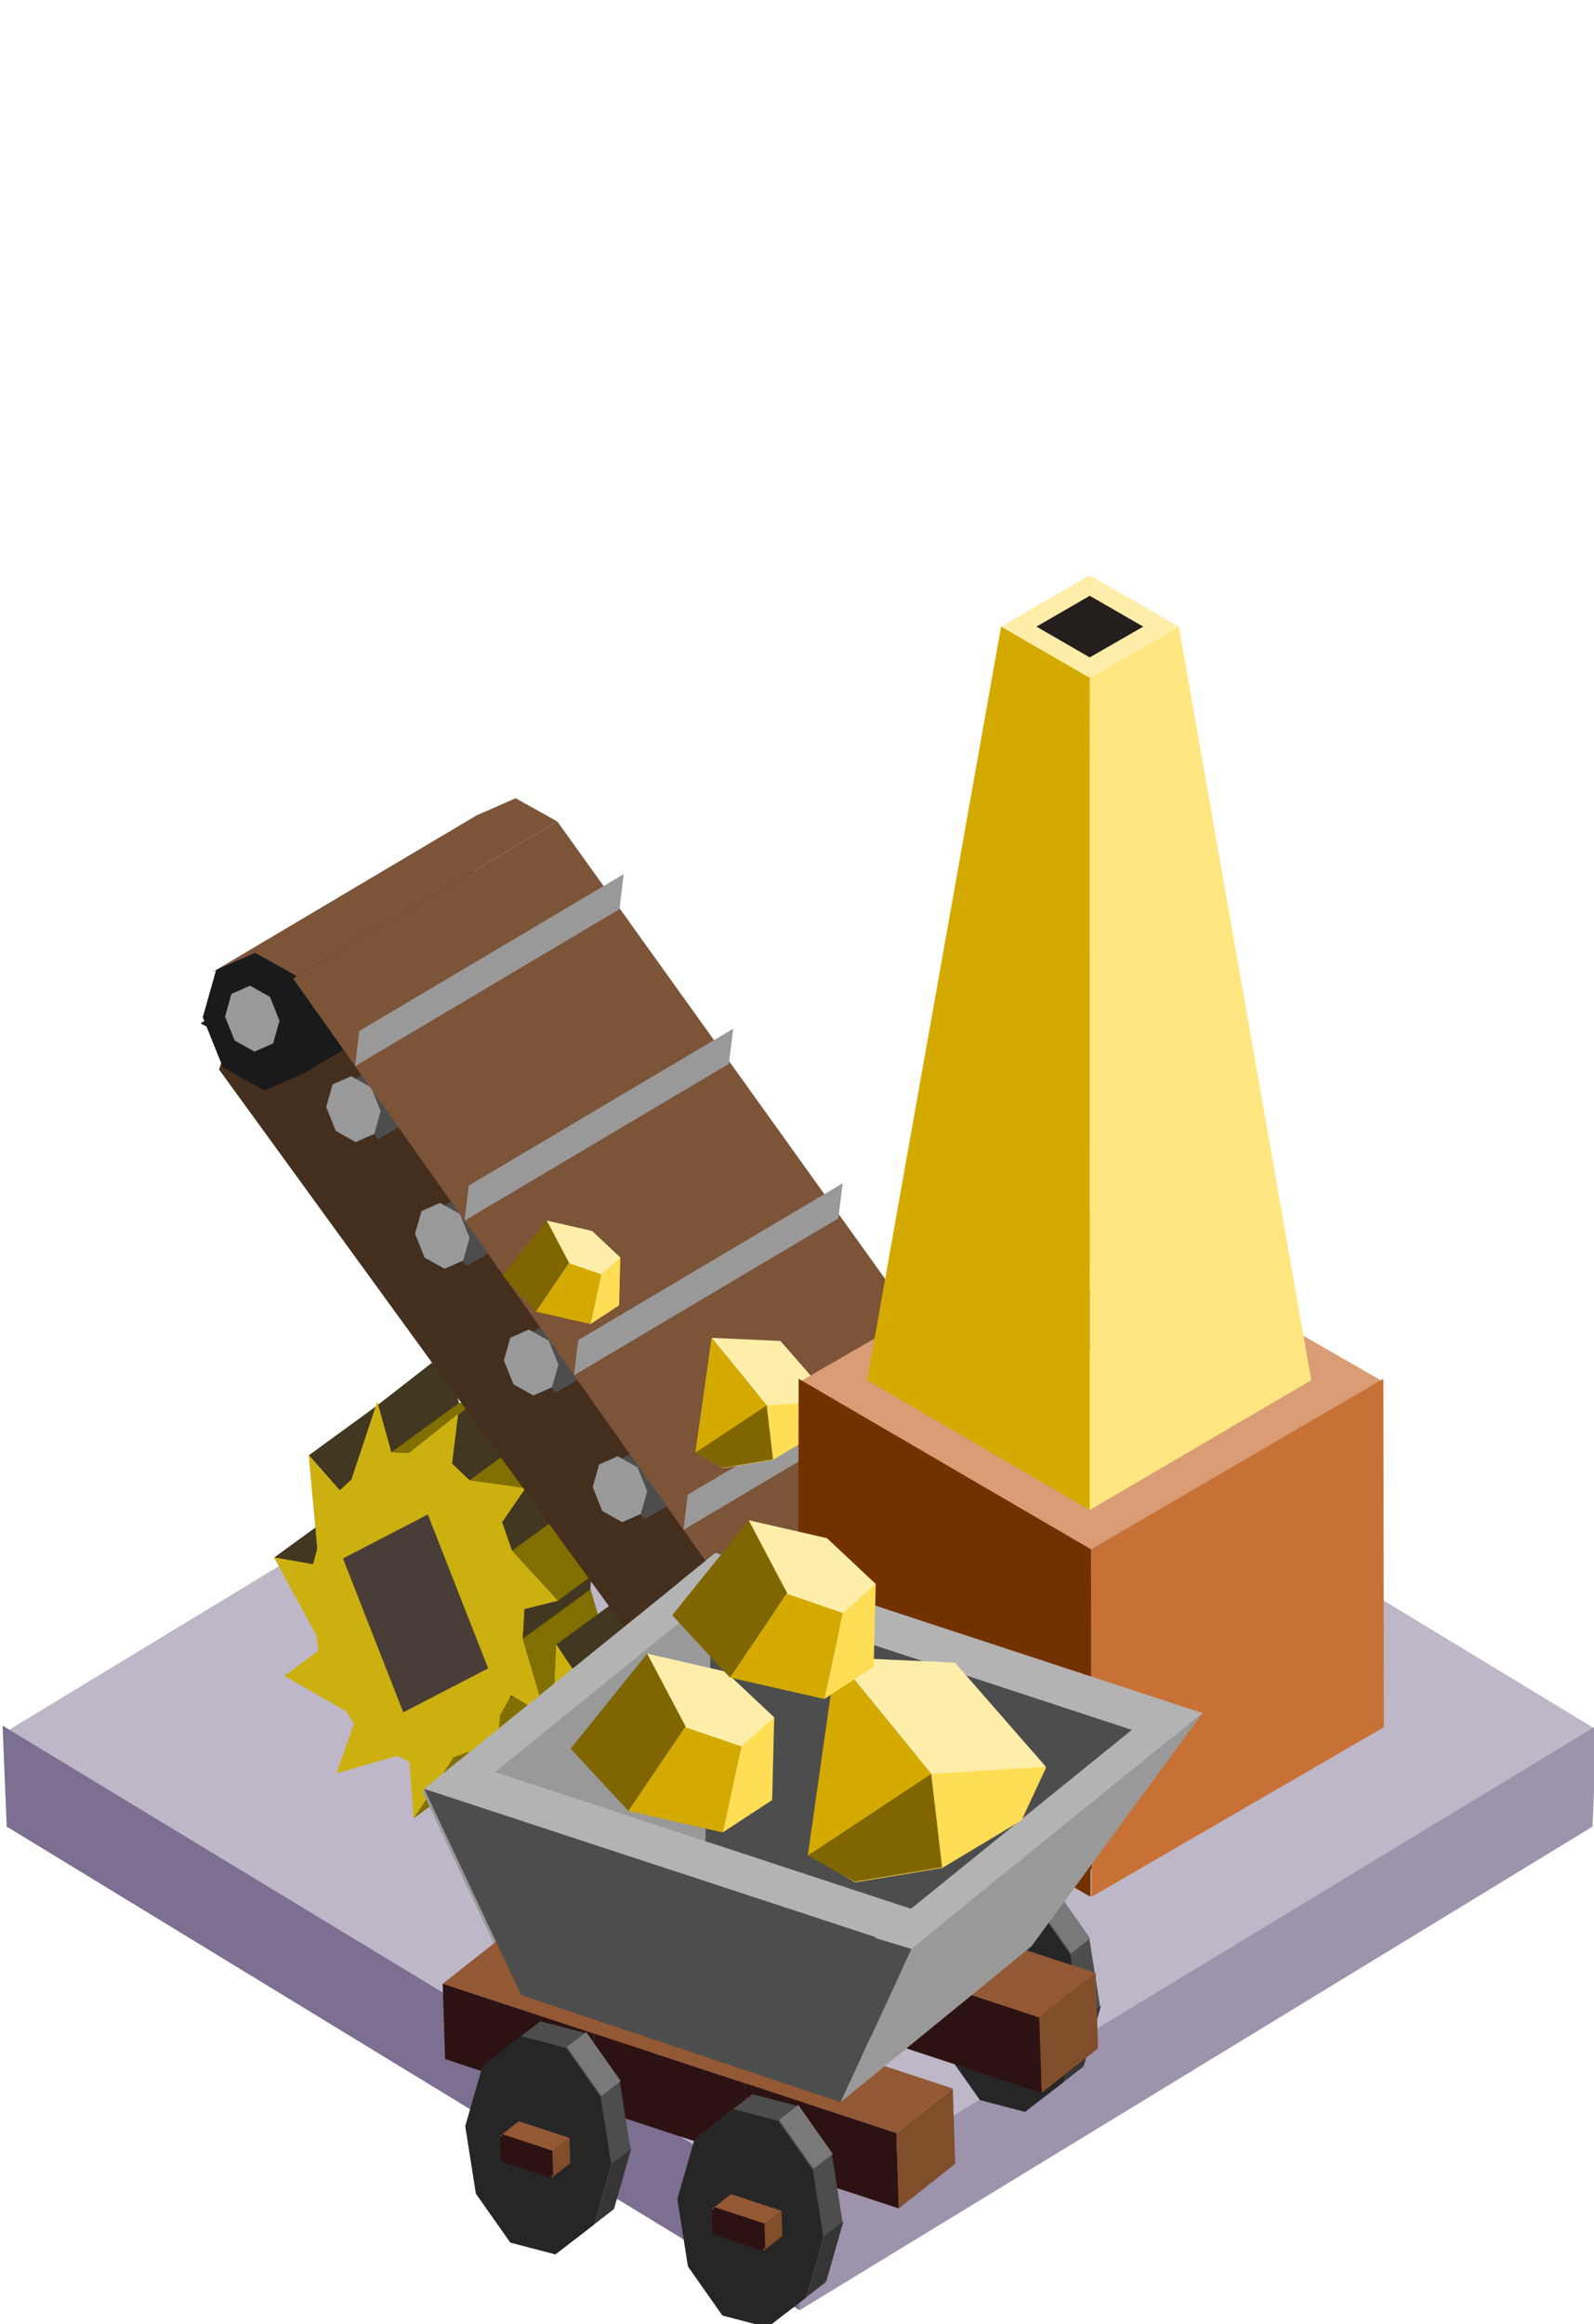 <?xml version="1.0" encoding="UTF-8" standalone="no"?>
<!-- Created with Inkscape (http://www.inkscape.org/) -->

<svg
   width="178.507mm"
   height="260.205mm"
   viewBox="0 0 178.507 260.205"
   version="1.1"
   id="svg1"
   inkscape:version="1.3 (0e150ed6c4, 2023-07-21)"
   sodipodi:docname="Dwarves mina.svg"
   xml:space="preserve"
   xmlns:inkscape="http://www.inkscape.org/namespaces/inkscape"
   xmlns:sodipodi="http://sodipodi.sourceforge.net/DTD/sodipodi-0.dtd"
   xmlns="http://www.w3.org/2000/svg"
   xmlns:svg="http://www.w3.org/2000/svg"><sodipodi:namedview
     id="namedview1"
     pagecolor="#ffffff"
     bordercolor="#000000"
     borderopacity="0.25"
     inkscape:showpageshadow="2"
     inkscape:pageopacity="0.0"
     inkscape:pagecheckerboard="0"
     inkscape:deskcolor="#d1d1d1"
     inkscape:document-units="mm"
     showgrid="false"
     inkscape:zoom="0.1767767"
     inkscape:cx="20064.685"
     inkscape:cy="-12664.249"
     inkscape:window-width="1920"
     inkscape:window-height="991"
     inkscape:window-x="-9"
     inkscape:window-y="-9"
     inkscape:window-maximized="1"
     inkscape:current-layer="layer1"
     showguides="false"
     inkscape:rotation="1"><inkscape:grid
       id="grid1"
       units="mm"
       originx="-23945.985"
       originy="12975.401"
       spacingx="1"
       spacingy="1"
       empcolor="#0099e5"
       empopacity="0.302"
       color="#0099e5"
       opacity="0.149"
       empspacing="5"
       dotted="false"
       gridanglex="30"
       gridanglez="30"
       visible="false" /><sodipodi:guide
       position="-3749.395,-2154.233"
       orientation="1,0"
       id="guide117"
       inkscape:locked="false" /></sodipodi:namedview><defs
     id="defs1" /><g
     inkscape:label="Capa 1"
     inkscape:groupmode="layer"
     id="layer1"
     transform="translate(-6335.709,3433.075)"><g
       id="g186"><g
         id="g159"
         transform="translate(50.267,-45.521)"
         inkscape:export-filename="Sprites SVG\factory_dwarf_5.svg"
         inkscape:export-xdpi="96"
         inkscape:export-ydpi="96"><g
           id="g37-1-5-9-2-6-3-5-0-6"
           transform="matrix(0.953,0,0,0.991,2512.951,-4141.187)"><rect
             style="fill:#beb7c8;fill-opacity:1;stroke:none;stroke-width:0.34;stroke-dasharray:none;stroke-opacity:0"
             id="rect4-4-10-2-2-1-4-2-7-7-4-7-0-2-9-6-4-34"
             width="108.416"
             height="108.416"
             x="3239.759"
             y="-1451.088"
             transform="matrix(0.864,0.504,-0.864,0.504,0,0)" /><path
             style="fill:#9d93ac;stroke:none;stroke-width:0.04;stroke-linecap:round;stroke-opacity:0.938"
             d="m 4052.507,1021.477 93.174,-54.638 0.488,-11.405 -93.663,54.602 z"
             id="path33-0-0-7-9-6-1-8-9-55"
             sodipodi:nodetypes="ccccc" /><path
             style="fill:#7c6f91;stroke:none;stroke-width:0.04;stroke-linecap:round;stroke-opacity:0.938"
             d="m 4052.507,1021.477 -93.174,-54.638 -0.488,-11.405 93.663,54.602 z"
             id="path33-8-2-8-3-8-0-6-4-11-64"
             sodipodi:nodetypes="ccccc" /></g><g
           id="g145-80-64-1-4-8-9-1-5-1-3-7"
           transform="matrix(0.8,0,0,0.8,1950.815,-3468.356)"><path
             style="fill:#423821;fill-opacity:1;stroke-width:15;stroke-linecap:round"
             d="m 5456.676,318.971 9.493,-6.92 4.318,6.309 -9.493,6.92"
             id="path103-9-8-8-67-4-4-0-8-6-7-7-6-8-9-5-2-6"
             sodipodi:nodetypes="cccc" /><path
             style="fill:#423821;fill-opacity:1;stroke-width:15;stroke-linecap:round"
             d="m 5461.511,304.672 9.493,-6.92 4.334,4.925 -9.493,6.92"
             id="path103-9-8-8-3-9-7-3-1-9-8-6-9-1-8-9-8-2"
             sodipodi:nodetypes="cccc" /><path
             id="path102-6-9-4-8-7-4-7-2-0-0-2-32-7-7-1-9-5-5"
             style="fill:#423821;fill-opacity:1;stroke-width:2.173;stroke-linecap:round"
             inkscape:transform-center-x="-1.2647"
             inkscape:transform-center-y="0.48233312"
             d="m 5480.592,290.275 -9.588,7.477 4.334,4.925 -4.334,-4.925 1.204,13.062 -0.605,2.197 -5.434,-0.96 5.902,10.886 0.293,2.156 -4.742,3.539 8.662,4.962 1.059,1.732 -2.442,6.906 8.457,-2.422 1.735,0.818 0.603,7.903 5.554,-8.51 2.055,-0.803 3.274,6.313 1.198,-11.441 1.583,-2.797 4.735,2.89 -3.165,-10.75 0.246,-4.173 4.682,-1.168 -6.419,-6.976 -1.384,-4.016 3.253,-4.735 -7.817,-1.113 -2.443,-2.338 0.841,-6.918 -7.37,5.372 -1.972,-0.025 z m 25.056,33.952 -0.379,8.528 -2.009,3.207 -3.613,0.295 4.318,6.309 0.611,4.605 0.011,0.01 -1.829,4.343 6.006,-0.625 2.488,2.214 1.386,5.42 3.16,-7.785 2.084,-1.085 3.965,2.342 -2.484,-9.312 0.503,-2.769 3.585,-3.067 -6.24,-3.536 -1.304,-2.713 0.335,-6.113 -5.946,4.406 -1.786,-0.374 z"
             sodipodi:nodetypes="ccccccccccccccccccccccccccccccccccccccccccccccccccccccccc" /><path
             id="path103-0-1-4-9-3-1-2-4-7-8-92-0-7-1-9-9-9"
             style="fill:#816f00;fill-opacity:1;stroke-width:15;stroke-linecap:round"
             d="m 5473.055,304.262 2.455,0.117 9.01,-7.012 -1.972,-0.025 z m -7.21,5.335 -1.928,4.096 0.167,6.8 -1.417,6.06 9.493,-6.921 -5.817,-7.36 7.144,-5.208 z m 27.647,-8.346 -9.493,6.92 7.817,1.113 9.493,-6.921 z m 5.948,9.864 -9.493,6.921 6.419,6.976 9.493,-6.921 z m 1.491,12.318 -9.493,6.921 1.582,5.375 -7.686,6.768 -0.203,-3.37 -9.493,6.92 0.566,9.406 9.493,-6.92 -0.1,-1.665 1.49,5.585 7.725,-6.788 -1.79,-9.932 1.582,5.372 9.493,-6.92 -0.096,-0.326 2.751,-2.441 3.548,-2.515 -1.786,-0.374 -2.863,-4.3 -3.692,2.691 z m 16.281,9.889 -9.493,6.92 6.24,3.536 9.493,-6.92 z m 2.152,9.372 -9.493,6.92 1.218,4.568 -4.784,3.487 -3.16,7.785 9.168,-6.684 0.042,0.156 9.493,-6.92 z"
             sodipodi:nodetypes="cccccccccccccccccccccccccccccccccccccccccccccccccccccccccc" /><path
             style="fill:#423821;fill-opacity:1;stroke-width:15;stroke-linecap:round"
             d="m 5490.154,343.177 9.493,-6.92 4.318,6.309 -9.493,6.92"
             id="path103-9-8-8-93-5-1-8-1-3-3-3-0-1-9-8-6"
             sodipodi:nodetypes="cccc" /><path
             id="path102-6-9-2-9-6-3-2-4-7-5-65-5-1-2-3-1-6"
             style="fill:#ccb010;fill-opacity:1;stroke-width:2.173;stroke-linecap:round"
             inkscape:transform-center-x="-1.2647"
             inkscape:transform-center-y="0.48233312"
             d="m 5471.099,297.195 -3.608,10.867 -1.646,1.534 -4.334,-4.925 1.204,13.062 -0.605,2.197 -5.434,-0.96 5.902,10.886 0.293,2.156 -4.742,3.539 8.662,4.961 1.059,1.732 -2.442,6.906 8.457,-2.421 1.735,0.818 0.603,7.903 5.554,-8.51 2.055,-0.803 3.274,6.313 1.198,-11.441 1.583,-2.797 4.735,2.89 -3.165,-10.75 0.246,-4.173 4.682,-1.168 -6.419,-6.976 -1.384,-4.016 3.253,-4.735 -7.817,-1.113 -2.443,-2.338 0.841,-6.918 -6.886,5.464 -2.455,-0.117 z m 25.056,33.952 -0.379,8.528 -2.009,3.207 -3.613,0.295 4.318,6.309 0.611,4.605 0.011,0.01 -1.829,4.343 6.006,-0.625 2.488,2.214 1.386,5.42 3.16,-7.785 2.084,-1.085 3.965,2.342 -2.484,-9.312 0.503,-2.769 3.585,-3.067 -6.24,-3.536 -1.304,-2.713 0.335,-6.113 -5.068,4.498 -2.663,-0.466 z" /><path
             sodipodi:type="star"
             style="fill:#483e37;fill-opacity:1;stroke-width:15;stroke-linecap:round"
             id="path183-7-2-95-8-3-9-6-3-4-3-8-9-0-1-0-1-1"
             inkscape:flatsided="true"
             sodipodi:sides="4"
             sodipodi:cx="1520.6566"
             sodipodi:cy="-183.54285"
             sodipodi:r1="16.913481"
             sodipodi:r2="40.629944"
             sodipodi:arg1="1.1124558"
             sodipodi:arg2="1.897854"
             inkscape:rounded="0"
             inkscape:randomized="0"
             d="m 1528.14,-168.375 -22.651,-7.684 7.684,-22.651 22.651,7.684 z"
             inkscape:transform-center-x="-1.9465794"
             inkscape:transform-center-y="-1.3641295"
             transform="matrix(0.55,0.167,-0.154,0.821,4611.611,222.366)" /><path
             style="fill:#423821;fill-opacity:1;stroke-width:15;stroke-linecap:round"
             d="m 5496.155,331.148 9.493,-6.92 2.863,4.299 -9.493,6.92"
             id="path103-9-8-8-6-9-0-9-8-2-3-4-8-3-7-9-8-4"
             sodipodi:nodetypes="cccc" /><path
             id="path102-6-9-2-81-0-9-8-6-5-1-3-2-7-8-1-3-53"
             style="fill:#ccb010;fill-opacity:1;stroke-width:2.173;stroke-linecap:round"
             inkscape:transform-center-x="-1.2647"
             inkscape:transform-center-y="0.48233312"
             d="m 5471.099,297.195 -3.608,10.867 -1.646,1.534 -4.334,-4.925 1.204,13.062 -0.605,2.197 -5.434,-0.96 5.902,10.886 0.293,2.156 -4.742,3.539 8.662,4.961 1.059,1.732 -2.442,6.906 8.457,-2.421 1.735,0.818 0.603,7.903 5.554,-8.51 2.055,-0.803 3.274,6.313 1.198,-11.441 1.583,-2.797 4.735,2.89 -3.165,-10.75 0.246,-4.173 4.682,-1.168 -6.419,-6.976 -1.384,-4.016 3.253,-4.735 -7.817,-1.113 -2.443,-2.338 0.841,-6.918 -6.886,5.464 -2.455,-0.117 z m 25.056,33.952 -0.379,8.528 -2.009,3.207 -3.613,0.295 4.318,6.309 0.611,4.605 0.011,0.01 -1.829,4.343 6.006,-0.625 2.488,2.214 1.386,5.42 3.16,-7.785 2.084,-1.085 3.965,2.342 -2.484,-9.312 0.503,-2.769 3.585,-3.067 -6.24,-3.536 -1.304,-2.713 0.335,-6.113 -5.068,4.498 -2.663,-0.466 z" /><path
             sodipodi:type="star"
             style="fill:#483e37;fill-opacity:1;stroke-width:15;stroke-linecap:round"
             id="path183-7-2-95-1-8-1-9-8-6-3-9-3-8-2-3-4-4-25-9"
             inkscape:flatsided="true"
             sodipodi:sides="4"
             sodipodi:cx="1520.6566"
             sodipodi:cy="-183.54285"
             sodipodi:r1="16.913481"
             sodipodi:r2="40.629944"
             sodipodi:arg1="1.1124558"
             sodipodi:arg2="1.897854"
             inkscape:rounded="0"
             inkscape:randomized="0"
             d="m 1528.14,-168.375 -22.651,-7.684 7.684,-22.651 22.651,7.684 z"
             inkscape:transform-center-x="0.68890428"
             inkscape:transform-center-y="-1.4009901"
             transform="matrix(0.053,-0.304,0.374,0.23,5490.311,850.741)" /><path
             sodipodi:type="star"
             style="fill:#483e37;fill-opacity:1;stroke-width:15;stroke-linecap:round"
             id="path183-7-2-95-1-8-1-3-5-4-6-4-6-8-3-7-3-1-9-63-4"
             inkscape:flatsided="true"
             sodipodi:sides="4"
             sodipodi:cx="1520.6566"
             sodipodi:cy="-183.54285"
             sodipodi:r1="16.913481"
             sodipodi:r2="40.629944"
             sodipodi:arg1="1.1124558"
             sodipodi:arg2="1.897854"
             inkscape:rounded="0"
             inkscape:randomized="0"
             d="m 1528.14,-168.375 -22.651,-7.684 7.684,-22.651 22.651,7.684 z"
             inkscape:transform-center-x="0.074299062"
             inkscape:transform-center-y="-3.286716"
             transform="matrix(0.357,-0.533,0.494,0.77,5024.249,1278.634)" /></g><g
           id="g27-7-4-2-9-8-1-2-3-4-9-7"
           transform="matrix(0.8,0,0,0.8,5017.536,-3311.965)"><path
             style="fill:#7e7591;fill-opacity:1;stroke-width:45.982;stroke-linecap:round"
             d="m 1689.697,79.83 0.433,74.547 h -2.597 l -19.48,-27.817 z"
             id="path185-23-0-4-4-8-4-9-6-5-6-7-2-0-96" /><path
             id="rect4-9-3-9-3-8-0-8-2-2-11-6-8-3-5-5-3-6-7-5-9-6-0-5-4"
             style="fill:#442e1e;fill-opacity:1;stroke:#000000;stroke-width:0.05;stroke-dasharray:none;stroke-opacity:0"
             d="m 1652.547,33.233 -32.102,7.504 -4.901,14.452 83.152,114.427 32.875,1.066 15.62,-9.269 z"
             sodipodi:nodetypes="ccccccc" /><path
             id="rect4-9-3-9-3-8-0-8-2-2-11-5-4-4-6-1-49-2-4-1-8-2-2"
             style="fill:#1a1a1a;fill-opacity:1;stroke:#000000;stroke-width:0.05;stroke-dasharray:none;stroke-opacity:0"
             d="m 1649.956,26.773 13.877,7.328 -37.003,21.957 -13.877,-7.328 z"
             sodipodi:nodetypes="ccccc" /><path
             id="rect4-9-3-9-3-8-0-8-2-2-11-6-9-9-2-1-7-8-2-5-1-9-6-2"
             style="fill:#7c5438;fill-opacity:1;stroke:#000000;stroke-width:0.05;stroke-dasharray:none;stroke-opacity:0"
             d="m 1657.064,17.227 -5.449,2.387 -37.004,21.957 5.45,-2.387 5.836,3.255 37.003,-21.957 z" /><path
             id="rect4-9-3-9-3-8-0-8-2-4-6-5-1-7-7-5-1-3-2-3-9-2-14-8"
             style="fill:#4d4d4d;fill-opacity:1;stroke:#000000;stroke-width:0.05;stroke-dasharray:none;stroke-opacity:0"
             d="m 1689.915,92.245 14.801,8.628 -14.801,8.629 -14.801,8.628 -5.844,-6.929 14.801,-8.629 z"
             sodipodi:nodetypes="ccccccc" /><path
             id="rect4-9-3-9-3-8-0-8-2-4-6-4-9-0-5-1-5-7-9-6-5-0-9-6"
             style="fill:#4d4d4d;fill-opacity:1;stroke:#000000;stroke-width:0.05;stroke-dasharray:none;stroke-opacity:0"
             d="m 1677.479,74.515 14.801,8.628 -14.801,8.629 -14.801,8.628 -5.844,-6.929 14.801,-8.629 z"
             sodipodi:nodetypes="ccccccc" /><path
             id="rect4-9-3-9-3-8-0-8-2-4-6-00-2-2-9-6-0-3-0-2-0-9-86"
             style="fill:#4d4d4d;fill-opacity:1;stroke:#000000;stroke-width:0.05;stroke-dasharray:none;stroke-opacity:0"
             d="m 1652.609,39.055 14.801,8.628 -14.801,8.629 -14.801,8.628 -5.844,-6.929 14.801,-8.629 z"
             sodipodi:nodetypes="ccccccc" /><path
             id="rect4-9-3-9-3-8-0-8-2-4-6-0-0-3-8-0-6-9-7-9-3-2-1-8"
             style="fill:#4d4d4d;fill-opacity:1;stroke:#000000;stroke-width:0.05;stroke-dasharray:none;stroke-opacity:0"
             d="m 1665.044,56.785 14.801,8.628 -14.801,8.629 -14.801,8.628 -5.844,-6.929 14.801,-8.629 z"
             sodipodi:nodetypes="ccccccc" /><path
             sodipodi:type="star"
             style="fill:#1a1a1a;fill-opacity:1;stroke-width:15;stroke-linecap:round"
             id="path197-3-5-7-9-7-6-4-7-7-0-3-1-1"
             inkscape:flatsided="true"
             sodipodi:sides="8"
             sodipodi:cx="1944.9738"
             sodipodi:cy="-98.210381"
             sodipodi:r1="14.381221"
             sodipodi:r2="13.286515"
             sodipodi:arg1="1.1126192"
             sodipodi:arg2="1.5053183"
             inkscape:rounded="0"
             inkscape:randomized="0"
             d="m 1951.335,-85.312 -10.983,0.72 -8.276,-7.257 -0.72,-10.983 7.257,-8.276 10.983,-0.72 8.276,7.257 0.72,10.983 z"
             inkscape:transform-center-x="-1.0716168e-05"
             transform="matrix(0.511,-0.175,0.222,0.648,649.175,452.503)"
             inkscape:transform-center-y="-4.9627403e-06" /><path
             sodipodi:type="star"
             style="fill:#999999;fill-opacity:1;stroke-width:15;stroke-linecap:round"
             id="path197-3-6-3-2-6-8-9-4-8-4-8-5-88-3"
             inkscape:flatsided="true"
             sodipodi:sides="8"
             sodipodi:cx="1944.9738"
             sodipodi:cy="-98.210381"
             sodipodi:r1="14.381221"
             sodipodi:r2="13.286515"
             sodipodi:arg1="1.1126192"
             sodipodi:arg2="1.5053183"
             inkscape:rounded="0"
             inkscape:randomized="0"
             d="m 1951.335,-85.312 -10.983,0.72 -8.276,-7.257 -0.72,-10.983 7.257,-8.276 10.983,-0.72 8.276,7.257 0.72,10.983 z"
             transform="matrix(0.244,-0.084,0.106,0.31,1156.034,241.897)"
             inkscape:transform-center-y="-5.9420463e-06"
             inkscape:transform-center-x="5.4454107e-05" /><path
             sodipodi:type="star"
             style="fill:#999999;fill-opacity:1;stroke-width:15;stroke-linecap:round"
             id="path197-3-6-8-5-7-8-0-0-6-5-7-6-9-2-03"
             inkscape:flatsided="true"
             sodipodi:sides="8"
             sodipodi:cx="1944.9738"
             sodipodi:cy="-98.210381"
             sodipodi:r1="14.381221"
             sodipodi:r2="13.286515"
             sodipodi:arg1="1.1126192"
             sodipodi:arg2="1.5053183"
             inkscape:rounded="0"
             inkscape:randomized="0"
             d="m 1951.335,-85.312 -10.983,0.72 -8.276,-7.257 -0.72,-10.983 7.257,-8.276 10.983,-0.72 8.276,7.257 0.72,10.983 z"
             transform="matrix(0.244,-0.084,0.106,0.31,1170.198,254.559)"
             inkscape:transform-center-y="-5.9420463e-06"
             inkscape:transform-center-x="5.4454107e-05" /><path
             sodipodi:type="star"
             style="fill:#999999;fill-opacity:1;stroke-width:15;stroke-linecap:round"
             id="path197-3-6-1-2-8-5-1-9-5-8-9-9-3-6-1"
             inkscape:flatsided="true"
             sodipodi:sides="8"
             sodipodi:cx="1944.9738"
             sodipodi:cy="-98.210381"
             sodipodi:r1="14.381221"
             sodipodi:r2="13.286515"
             sodipodi:arg1="1.1126192"
             sodipodi:arg2="1.5053183"
             inkscape:rounded="0"
             inkscape:randomized="0"
             d="m 1951.335,-85.312 -10.983,0.72 -8.276,-7.257 -0.72,-10.983 7.257,-8.276 10.983,-0.72 8.276,7.257 0.72,10.983 z"
             transform="matrix(0.244,-0.084,0.106,0.31,1182.633,272.289)"
             inkscape:transform-center-y="-5.9420463e-06"
             inkscape:transform-center-x="5.4454107e-05" /><path
             sodipodi:type="star"
             style="fill:#999999;fill-opacity:1;stroke-width:15;stroke-linecap:round"
             id="path197-3-6-1-5-3-8-9-4-0-9-9-9-0-9-41-1"
             inkscape:flatsided="true"
             sodipodi:sides="8"
             sodipodi:cx="1944.9738"
             sodipodi:cy="-98.210381"
             sodipodi:r1="14.381221"
             sodipodi:r2="13.286515"
             sodipodi:arg1="1.1126192"
             sodipodi:arg2="1.5053183"
             inkscape:rounded="0"
             inkscape:randomized="0"
             d="m 1951.335,-85.312 -10.983,0.72 -8.276,-7.257 -0.72,-10.983 7.257,-8.276 10.983,-0.72 8.276,7.257 0.72,10.983 z"
             transform="matrix(0.244,-0.084,0.106,0.31,1195.069,290.019)"
             inkscape:transform-center-y="-5.9420463e-06"
             inkscape:transform-center-x="5.4454107e-05" /><path
             sodipodi:type="star"
             style="fill:#999999;fill-opacity:1;stroke-width:15;stroke-linecap:round"
             id="path197-3-6-1-4-3-4-6-3-3-2-2-0-9-5-2-30"
             inkscape:flatsided="true"
             sodipodi:sides="8"
             sodipodi:cx="1944.9738"
             sodipodi:cy="-98.210381"
             sodipodi:r1="14.381221"
             sodipodi:r2="13.286515"
             sodipodi:arg1="1.1126192"
             sodipodi:arg2="1.5053183"
             inkscape:rounded="0"
             inkscape:randomized="0"
             d="m 1951.335,-85.312 -10.983,0.72 -8.276,-7.257 -0.72,-10.983 7.257,-8.276 10.983,-0.72 8.276,7.257 0.72,10.983 z"
             transform="matrix(0.244,-0.084,0.106,0.31,1207.504,307.749)"
             inkscape:transform-center-y="-5.9420463e-06"
             inkscape:transform-center-x="5.4454107e-05" /><path
             id="rect4-9-3-9-3-8-0-8-2-4-6-5-2-8-0-83-5-6-4-0-2-8-3-3-0"
             style="fill:#4d4d4d;fill-opacity:1;stroke:#000000;stroke-width:0.05;stroke-dasharray:none;stroke-opacity:0"
             d="m 1702.07,109.976 14.801,8.628 -14.801,8.629 -14.801,8.628 -5.844,-6.929 14.801,-8.629 z"
             sodipodi:nodetypes="ccccccc" /><path
             id="rect4-9-3-9-3-8-0-8-2-4-6-5-2-0-3-0-6-6-1-9-1-0-3-7-6-3"
             style="fill:#4d4d4d;fill-opacity:1;stroke:#000000;stroke-width:0.05;stroke-dasharray:none;stroke-opacity:0"
             d="m 1714.505,127.706 14.801,8.628 -14.801,8.629 -14.801,8.628 -5.844,-6.929 14.801,-8.629 z"
             sodipodi:nodetypes="ccccccc" /><path
             sodipodi:type="star"
             style="fill:#999999;fill-opacity:1;stroke-width:15;stroke-linecap:round"
             id="path197-3-6-1-7-7-7-3-50-1-4-2-8-8-8-0-2"
             inkscape:flatsided="true"
             sodipodi:sides="8"
             sodipodi:cx="1944.9738"
             sodipodi:cy="-98.210381"
             sodipodi:r1="14.381221"
             sodipodi:r2="13.286515"
             sodipodi:arg1="1.1126192"
             sodipodi:arg2="1.5053183"
             inkscape:rounded="0"
             inkscape:randomized="0"
             d="m 1951.335,-85.312 -10.983,0.72 -8.276,-7.257 -0.72,-10.983 7.257,-8.276 10.983,-0.72 8.276,7.257 0.72,10.983 z"
             transform="matrix(0.244,-0.084,0.106,0.31,1219.659,325.479)"
             inkscape:transform-center-y="-5.9420463e-06"
             inkscape:transform-center-x="5.4454107e-05" /><path
             sodipodi:type="star"
             style="fill:#999999;fill-opacity:1;stroke-width:15;stroke-linecap:round"
             id="path197-3-6-1-0-1-7-4-6-0-1-2-9-2-1-0-9"
             inkscape:flatsided="true"
             sodipodi:sides="8"
             sodipodi:cx="1944.9738"
             sodipodi:cy="-98.210381"
             sodipodi:r1="14.381221"
             sodipodi:r2="13.286515"
             sodipodi:arg1="1.1126192"
             sodipodi:arg2="1.5053183"
             inkscape:rounded="0"
             inkscape:randomized="0"
             d="m 1951.335,-85.312 -10.983,0.72 -8.276,-7.257 -0.72,-10.983 7.257,-8.276 10.983,-0.72 8.276,7.257 0.72,10.983 z"
             transform="matrix(0.244,-0.084,0.106,0.31,1232.094,343.21)"
             inkscape:transform-center-y="-5.9420463e-06"
             inkscape:transform-center-x="5.4454107e-05" /><path
             id="path184-8-5-7-5-1-2-5-5-7-7-0-6"
             style="fill:#7c5438;fill-opacity:1;stroke-width:15;stroke-linecap:round"
             d="m 1662.9,20.481 -37.003,21.957 93.731,132.337 18.201,-14.406 16.614,-12.177 z"
             sodipodi:nodetypes="cccccc" /><path
             id="rect4-9-3-9-3-8-0-8-2-4-5-6-5-4-5-1-8-0-6-9-0-7-7-8"
             style="fill:#999999;fill-opacity:1;stroke:#000000;stroke-width:0.05;stroke-dasharray:none;stroke-opacity:0"
             d="m 1748.806,136.019 -0.597,4.908 -37.003,21.957 0.587,-4.922 z"
             sodipodi:nodetypes="ccccc" /><path
             id="rect4-9-3-9-3-8-0-8-2-4-5-2-3-5-2-3-3-9-0-0-5-6-1-5"
             style="fill:#999999;fill-opacity:1;stroke:#000000;stroke-width:0.05;stroke-dasharray:none;stroke-opacity:0"
             d="m 1733.483,114.385 -0.597,4.908 -37.003,21.957 0.587,-4.922 z"
             sodipodi:nodetypes="ccccc" /><path
             id="rect4-9-3-9-3-8-0-8-2-4-5-7-9-4-1-1-5-2-9-4-5-8-1-8"
             style="fill:#999999;fill-opacity:1;stroke:#000000;stroke-width:0.05;stroke-dasharray:none;stroke-opacity:0"
             d="m 1718.16,92.751 -0.597,4.908 -37.003,21.957 0.587,-4.922 z"
             sodipodi:nodetypes="ccccc" /><path
             id="rect4-9-3-9-3-8-0-8-2-4-5-70-1-8-1-8-5-7-0-2-0-0-2-6"
             style="fill:#999999;fill-opacity:1;stroke:#000000;stroke-width:0.05;stroke-dasharray:none;stroke-opacity:0"
             d="m 1702.837,71.117 -0.597,4.908 -37.003,21.957 0.587,-4.922 z"
             sodipodi:nodetypes="ccccc" /><path
             id="rect4-9-3-9-3-8-0-8-2-4-5-707-9-2-4-2-4-1-1-7-3-6-6-27"
             style="fill:#999999;fill-opacity:1;stroke:#000000;stroke-width:0.05;stroke-dasharray:none;stroke-opacity:0"
             d="m 1687.515,49.483 -0.597,4.908 -37.003,21.957 0.587,-4.922 z"
             sodipodi:nodetypes="ccccc" /><path
             id="rect4-9-3-9-3-8-0-8-2-4-5-41-0-2-4-9-3-6-2-9-4-2-2-3"
             style="fill:#999999;fill-opacity:1;stroke:#000000;stroke-width:0.05;stroke-dasharray:none;stroke-opacity:0"
             d="m 1672.192,27.848 -0.597,4.908 -37.003,21.957 0.587,-4.922 z"
             sodipodi:nodetypes="ccccc" /></g><g
           id="g100-3-69-9-8-3-5-0-6-0-3-3-1-1-5-7-33-9-0-3-7-5-8"
           transform="matrix(0.8,0,0,0.8,6455.827,-4055.87)"><path
             sodipodi:type="star"
             style="fill:#ffdd55;stroke:#000000;stroke-width:0.248;stroke-dasharray:none;stroke-opacity:0"
             id="path4-8-2-9-2-8-3-9-1-2-5-1-9-5-6-45-0-8-2-4-4-57-5-9-0-1-7-1-1-4-0-0-0-66-8-2-3-0-6-1"
             inkscape:flatsided="true"
             sodipodi:sides="8"
             sodipodi:cx="94.413124"
             sodipodi:cy="63.451736"
             sodipodi:r1="18.893805"
             sodipodi:r2="17.455599"
             sodipodi:arg1="0.67790049"
             sodipodi:arg2="1.0705996"
             inkscape:rounded="0"
             inkscape:randomized="0"
             d="M 109.129,75.301 96.44,82.236 82.564,78.168 75.628,65.479 l 4.069,-13.877 12.689,-6.935 13.877,4.069 6.935,12.689 z"
             transform="matrix(0.496,-0.213,-0.114,-0.221,-145.484,1069.244)" /><path
             style="fill:#ffeeaa;stroke:#020202;stroke-width:0.539;stroke-opacity:0"
             d="m -105.653,1032.072 -7.715,-9.445 9.636,0.434 7.367,8.434"
             id="path72-8-8-0-1-9-9-3-6-86-1-9-0-2-9-9-0-0-29-5-7-2-6-2-1-4-1-6-5-9-7-5-2-30"
             sodipodi:nodetypes="cccc" /><path
             style="fill:#d4aa00;stroke:#020202;stroke-width:0.539;stroke-opacity:0"
             d="m -113.368,1022.627 -2.286,16.06 10.001,-6.615"
             id="path73-8-7-7-7-6-8-0-9-7-4-2-2-3-1-95-1-8-1-0-0-3-4-5-3-6-8-5-2-0-7-4-9-74"
             sodipodi:nodetypes="ccc" /><path
             style="fill:#806600;stroke:#020202;stroke-width:0.539;stroke-opacity:0"
             d="m -105.653,1032.072 0.881,7.572 -7.085,1.173 -3.797,-2.13"
             id="path192-3-4-8-9-4-2-6-1-92-4-1-3-5-0-5-7-1-0-6-2-0-4-56-4-5-6-1-6-29"
             sodipodi:nodetypes="cccc" /></g><g
           id="g103-4-00-5-1-1-9-7-2-0-8-6-3-3-3-7-8-7-1-3-7-81-83"
           transform="matrix(0.8,0,0,0.8,6618.933,-3982.436)"><g
             id="g97-0-0-1-1-3-5-8-6-3-5-8-6-7-0-07-2-2-3-6-2-0-2-2"
             transform="translate(208.267,41.209)"><path
               style="fill:#d4aa00;stroke:#020202;stroke-width:0.658;stroke-opacity:0"
               d="m -505.595,919.048 -5.562,8.231 7.65,1.741 1.876,-8.713"
               id="path73-8-7-7-7-6-8-0-9-4-7-6-7-0-1-3-5-73-9-3-05-9-5-8-62-7-3-6-9-4-0-4-5-0-3-3"
               sodipodi:nodetypes="cccc" /><path
               style="fill:#806600;stroke:#020202;stroke-width:0.658;stroke-opacity:0"
               d="m -509.629,914.539 4.034,4.509 -5.562,8.231 -4.674,-5.045"
               id="path192-3-4-8-9-96-7-1-3-8-1-2-5-5-4-1-0-6-2-8-75-4-4-89-4-96-9-3-5-8-2-62"
               sodipodi:nodetypes="cccc" /><path
               style="fill:#ffdd55;stroke:#020202;stroke-width:0.658;stroke-opacity:0"
               d="m -503.507,929.019 1.876,-8.713 2.293,-0.609 -0.167,6.703"
               id="path72-8-8-0-1-9-9-3-6-5-88-2-6-7-9-4-8-8-1-0-8-4-1-5-7-9-6-1-5-77-3-6-0-8-3-2"
               sodipodi:nodetypes="cccc" /><path
               style="font-variation-settings:normal;vector-effect:none;fill:#ffeeaa;fill-opacity:1;stroke-width:0.366;stroke-linecap:butt;stroke-linejoin:miter;stroke-miterlimit:4;stroke-dasharray:none;stroke-dashoffset:0;stroke-opacity:1;-inkscape-stroke:none"
               d="m -506.475,920.521 -3.155,-5.982 6.341,1.452 3.951,3.707 -2.669,2.352 z"
               id="path93-0-8-7-8-0-4-8-9-8-0-6-1-6-7-92-0-0-6-1-8-3-5-7-3-7-2"
               sodipodi:nodetypes="cccccc" /></g></g><g
           id="g103-4-00-5-1-1-9-7-2-0-8-4-4-5-2-2-2-7-8-0-7-9-1"
           transform="matrix(0.8,0,0,0.8,6587.767,-4015.497)"><g
             id="g97-0-0-1-1-3-5-8-6-3-5-8-5-5-9-7-9-6-6-7-0-0-5-8"
             transform="translate(208.267,41.209)"><path
               style="fill:#d4aa00;stroke:#020202;stroke-width:0.658;stroke-opacity:0"
               d="m -505.595,919.048 -5.562,8.231 7.65,1.741 1.876,-8.713"
               id="path73-8-7-7-7-6-8-0-9-4-7-6-7-0-1-3-5-73-9-3-05-9-5-8-2-2-5-4-0-0-2-2-4-1-5-4"
               sodipodi:nodetypes="cccc" /><path
               style="fill:#806600;stroke:#020202;stroke-width:0.658;stroke-opacity:0"
               d="m -509.629,914.539 4.034,4.509 -5.562,8.231 -4.674,-5.045"
               id="path192-3-4-8-9-96-7-1-3-8-1-2-5-5-4-1-0-6-2-8-7-9-6-0-0-7-4-4-1-8-6-0"
               sodipodi:nodetypes="cccc" /><path
               style="fill:#ffdd55;stroke:#020202;stroke-width:0.658;stroke-opacity:0"
               d="m -503.507,929.019 1.876,-8.713 2.293,-0.609 -0.167,6.703"
               id="path72-8-8-0-1-9-9-3-6-5-88-2-6-7-9-4-8-8-1-0-8-4-1-5-4-5-6-9-9-7-8-5-6-0-77-5"
               sodipodi:nodetypes="cccc" /><path
               style="font-variation-settings:normal;vector-effect:none;fill:#ffeeaa;fill-opacity:1;stroke-width:0.366;stroke-linecap:butt;stroke-linejoin:miter;stroke-miterlimit:4;stroke-dasharray:none;stroke-dashoffset:0;stroke-opacity:1;-inkscape-stroke:none"
               d="m -506.475,920.521 -3.155,-5.982 6.341,1.452 3.951,3.707 -2.669,2.352 z"
               id="path93-0-8-7-8-0-4-8-9-8-0-6-1-6-7-7-2-2-2-9-62-3-0-2-3-8-2"
               sodipodi:nodetypes="cccccc" /></g></g><g
           id="g103-4-00-5-1-1-9-7-2-0-8-4-0-7-6-1-2-3-5-2-0-5-7-4"
           transform="matrix(0.8,0,0,0.8,6628.786,-3992.276)"><g
             id="g97-0-0-1-1-3-5-8-6-3-5-8-5-9-6-0-8-0-3-8-9-2-0-2-54"
             transform="translate(208.267,41.209)"><path
               style="fill:#d4aa00;stroke:#020202;stroke-width:0.658;stroke-opacity:0"
               d="m -505.595,919.048 -5.562,8.231 7.65,1.741 1.876,-8.713"
               id="path73-8-7-7-7-6-8-0-9-4-7-6-7-0-1-3-5-73-9-3-05-9-5-8-2-3-0-4-6-8-6-6-4-8-9-2-8"
               sodipodi:nodetypes="cccc" /><path
               style="fill:#806600;stroke:#020202;stroke-width:0.658;stroke-opacity:0"
               d="m -509.629,914.539 4.034,4.509 -5.562,8.231 -4.674,-5.045"
               id="path192-3-4-8-9-96-7-1-3-8-1-2-5-5-4-1-0-6-2-8-7-5-0-9-1-6-9-1-3-7-4-5-7"
               sodipodi:nodetypes="cccc" /><path
               style="fill:#ffdd55;stroke:#020202;stroke-width:0.658;stroke-opacity:0"
               d="m -503.507,929.019 1.876,-8.713 2.293,-0.609 -0.167,6.703"
               id="path72-8-8-0-1-9-9-3-6-5-88-2-6-7-9-4-8-8-1-0-8-4-1-5-4-2-3-1-4-6-0-4-1-2-9-81-4"
               sodipodi:nodetypes="cccc" /><path
               style="font-variation-settings:normal;vector-effect:none;fill:#ffeeaa;fill-opacity:1;stroke-width:0.366;stroke-linecap:butt;stroke-linejoin:miter;stroke-miterlimit:4;stroke-dasharray:none;stroke-dashoffset:0;stroke-opacity:1;-inkscape-stroke:none"
               d="m -506.475,920.521 -3.155,-5.982 6.341,1.452 3.951,3.707 -2.669,2.352 z"
               id="path93-0-8-7-8-0-4-8-9-8-0-6-1-6-7-7-1-8-2-4-8-4-4-9-4-9-4-5"
               sodipodi:nodetypes="cccccc" /></g></g><g
           id="g91-9-9-5-9-84-4-2-9-1-3-7-3-40-5"
           transform="matrix(1.659,0,0,1.659,5140.34,-2929.276)"><path
             style="fill:#d99c74;fill-opacity:1;stroke:#000000;stroke-width:0.054;stroke-dasharray:none;stroke-opacity:0"
             d="m 783.565,-183.014 -19.683,11.335 -19.617,-11.335 19.617,-11.335 z"
             id="path136-4-4-9-4-7-5-0-0-4-0-8-9-9-8-7-2-6-43" /><path
             style="fill:#c87137;fill-opacity:1;stroke:#000000;stroke-width:0.054;stroke-dasharray:none;stroke-opacity:0"
             d="m 783.619,-183.191 0.033,23.518 -19.737,11.446 -0.033,-23.453 z"
             id="path136-4-4-9-4-0-4-8-9-7-9-8-9-4-1-0-6-7-0-9"
             sodipodi:nodetypes="ccccc" /><path
             style="fill:#733100;fill-opacity:1;stroke:#000000;stroke-width:0.054;stroke-dasharray:none;stroke-opacity:0"
             d="m 744.145,-183.191 -0.033,23.518 19.737,11.446 0.033,-23.453 z"
             id="path136-4-4-9-4-0-0-7-2-3-3-75-7-4-2-2-6-3-7-3-0"
             sodipodi:nodetypes="ccccc" /></g><g
           id="g88-8"
           transform="translate(-84.312,-719.51)"><path
             style="fill:#d4aa00;fill-opacity:1;stroke:#020202;stroke-width:0.111;stroke-opacity:0"
             d="m 6466.863,-2513.526 24.923,14.528 v -15.523 l -9.953,-5.751 z"
             id="path135-0-9-7-4-3-0-3-8-6-1-2-5-5-3-3-9-0"
             sodipodi:nodetypes="ccccc" /><path
             style="fill:#ffe680;fill-opacity:1;stroke:#020202;stroke-width:0.111;stroke-opacity:0"
             d="m 6516.598,-2513.526 -24.812,14.528 v -15.523 l 9.953,-5.751 z"
             id="path135-4-8-2-3-6-6-5-6-5-8-5-2-8-1-2-4-4-79"
             sodipodi:nodetypes="ccccc" /><path
             style="fill:#ac9d93;stroke:#020202;stroke-width:0.055;stroke-opacity:0"
             d="m 6496.772,-2520.272 -4.993,2.876 -4.977,-2.875 4.977,-2.875 z"
             id="path136-9-2-3-0-3-3-0-9-9-5-6-5-5-0-1-0-5" /><g
             id="g86-2"
             transform="translate(0.096,85.688)"><path
               style="fill:#ffeeaa;fill-opacity:1;stroke:#020202;stroke-width:0.027;stroke-dasharray:none;stroke-opacity:0"
               d="m 6501.658,-2605.961 -9.983,5.751 -9.95,-5.751 9.95,-5.751 z"
               id="path136-4-4-9-3-59-7-2-4-8-8-7-3-6-8-0-0-2-5-1-5" /><path
               style="fill:#241f1c;stroke:#020202;stroke-width:0.016;stroke-dasharray:none;stroke-opacity:0"
               d="m 6497.671,-2605.961 -5.99,3.45 -5.97,-3.45 5.97,-3.45 z"
               id="path136-4-4-9-3-5-8-5-3-8-1-6-0-3-2-2-9-6-1-8-2-6" /></g></g><g
           id="g254-6-1-4-6-2-6-0-8-4-29-3"
           transform="matrix(0.8,0,0,0.8,1383.663,-4201.451)"><g
             id="g148-8-4-2-3-8-4-8-9-1-9-7-8-2-9-6"
             transform="matrix(0.715,-0.174,0.023,0.676,5521.944,1303.346)"><g
               id="g146-7-0-7-7-94-8-4-7-33-7-8-6-0-1-7"
               transform="translate(-42.176,-64.408)"><path
                 sodipodi:type="star"
                 style="fill:#4d4d4d;fill-opacity:1;stroke-width:3;stroke-opacity:0.971"
                 id="path19-9-2-9-6-8-25-6-1-6-6-7-5-2-9-4-5"
                 inkscape:flatsided="true"
                 sodipodi:sides="10"
                 sodipodi:cx="662.48096"
                 sodipodi:cy="260.98868"
                 sodipodi:r1="27.361679"
                 sodipodi:r2="26.022501"
                 sodipodi:arg1="1.3291344"
                 sodipodi:arg2="1.6432937"
                 inkscape:rounded="0"
                 inkscape:randomized="0"
                 d="m 669.029,287.555 -16.866,-1.225 -12.925,-10.905 -4.047,-16.419 6.377,-15.662 14.365,-8.923 16.866,1.225 12.925,10.905 4.047,16.419 -6.377,15.662 z"
                 transform="matrix(0.517,0.218,-0.029,0.822,746.639,-38.518)" /><path
                 sodipodi:type="star"
                 style="fill:#262626;fill-opacity:1;stroke-width:3;stroke-opacity:0.971"
                 id="path19-9-3-0-8-7-9-7-3-7-5-8-7-0-6-1-9-5"
                 inkscape:flatsided="true"
                 sodipodi:sides="10"
                 sodipodi:cx="662.48096"
                 sodipodi:cy="260.98868"
                 sodipodi:r1="27.361679"
                 sodipodi:r2="26.022501"
                 sodipodi:arg1="1.3291344"
                 sodipodi:arg2="1.6432937"
                 inkscape:rounded="0"
                 inkscape:randomized="0"
                 d="m 669.029,287.555 -16.866,-1.225 -12.925,-10.905 -4.047,-16.419 6.377,-15.662 14.365,-8.923 16.866,1.225 12.925,10.905 4.047,16.419 -6.377,15.662 z"
                 transform="matrix(0.517,0.218,-0.029,0.822,742.798,-36.415)" /><path
                 style="fill:#797979;fill-opacity:1;stroke-width:15;stroke-linecap:round"
                 d="m 1094.167,313.457 -3.841,2.102 -6.372,-11.777 3.841,-2.102"
                 id="path133-2-8-8-1-4-8-4-5-1-0-3-0-9-0-0" /><path
                 style="fill:#353535;fill-opacity:1;stroke-width:15;stroke-linecap:round"
                 d="m 1091.951,329.935 3.841,-2.102 -3.744,11.483 -3.841,2.102"
                 id="path143-5-6-4-2-5-2-2-3-3-7-2-6-7-2-02" /></g><g
               id="g147-7-7-2-5-3-3-3-6-9-5-8-8-7-1-31"><path
                 style="fill:#814e2c;fill-opacity:1;stroke-width:15;stroke-linecap:round"
                 d="m 1037.894,260.284 -0.012,5.22 3.77,-2.117 0.012,-5.22"
                 id="path146-5-2-2-7-9-4-4-7-76-2-7-4-3-8-3-30-7"
                 sodipodi:nodetypes="cccc" /><path
                 style="fill:#935935;fill-opacity:1;stroke-width:15;stroke-linecap:round"
                 d="m 1028.171,254.331 3.77,-2.117 9.723,5.953 -3.77,2.117"
                 id="path146-3-6-1-6-9-6-0-1-1-5-4-0-8-1-6" /><path
                 style="fill:#2c1212;fill-opacity:1;stroke-width:15;stroke-linecap:round"
                 d="m 1028.171,254.331 -0.012,5.22 9.723,5.953 0.012,-5.22"
                 id="path146-5-7-5-2-1-3-5-63-9-5-0-2-9-4-9-0"
                 sodipodi:nodetypes="cccc" /></g></g><g
             id="g151-9-6-8-6-33-6-4-6-7-6-7-7-9-34-7"
             transform="matrix(0.715,-0.174,0.023,0.676,5296.754,1323.836)"><g
               id="g147-7-9-6-0-2-6-82-9-5-6-4-8-0-3-8-0-95"
               transform="matrix(2.986,0,0,2.986,-1802.338,-499.683)"><path
                 style="fill:#814e2c;fill-opacity:1;stroke-width:15;stroke-linecap:round"
                 d="m 1037.894,260.284 -0.012,5.22 3.77,-2.117 0.012,-5.22"
                 id="path146-5-2-2-0-3-9-4-4-7-6-0-2-8-5-9-8-1-6-18"
                 sodipodi:nodetypes="cccc" /><path
                 style="fill:#935935;fill-opacity:1;stroke-width:15;stroke-linecap:round"
                 d="m 1028.171,254.331 3.77,-2.117 9.723,5.953 -3.77,2.117"
                 id="path146-3-1-9-3-4-1-8-1-5-2-7-4-4-3-7-7-84" /><path
                 style="fill:#2c1212;fill-opacity:1;stroke-width:15;stroke-linecap:round"
                 d="m 1028.171,254.331 -0.012,5.22 9.723,5.953 0.012,-5.22"
                 id="path146-5-7-3-7-9-3-0-9-7-5-0-2-2-9-8-9-3-6"
                 sodipodi:nodetypes="cccc" /></g><g
               id="g147-7-9-3-7-9-7-5-4-9-1-6-6-3-5-9-6-7-3"
               transform="matrix(2.986,0,0,2.986,-1773.304,-481.907)"><path
                 style="fill:#814e2c;fill-opacity:1;stroke-width:15;stroke-linecap:round"
                 d="m 1037.894,260.284 -0.012,5.22 3.77,-2.117 0.012,-5.22"
                 id="path146-5-2-2-0-0-5-3-8-5-3-05-39-2-1-3-1-9-3-4-2"
                 sodipodi:nodetypes="cccc" /><path
                 style="fill:#935935;fill-opacity:1;stroke-width:15;stroke-linecap:round"
                 d="m 1028.171,254.331 3.77,-2.117 9.723,5.953 -3.77,2.117"
                 id="path146-3-1-6-1-8-8-3-4-4-1-1-8-0-4-6-9-0-3" /><path
                 style="fill:#2c1212;fill-opacity:1;stroke-width:15;stroke-linecap:round"
                 d="m 1028.171,254.331 -0.012,5.22 9.723,5.953 0.012,-5.22"
                 id="path146-5-7-3-3-0-7-7-6-9-1-4-6-9-5-3-1-2-5-02"
                 sodipodi:nodetypes="cccc" /></g><g
               id="g147-7-9-39-7-5-9-5-5-5-8-6-0-9-3-7-6-6-4"
               transform="matrix(2.986,0,0,2.986,-1744.27,-464.131)"><path
                 style="fill:#814e2c;fill-opacity:1;stroke-width:15;stroke-linecap:round"
                 d="m 1037.894,260.284 -0.012,5.22 3.77,-2.117 0.012,-5.22"
                 id="path146-5-2-2-0-6-1-8-6-7-4-2-1-0-62-6-5-3-0-4-55"
                 sodipodi:nodetypes="cccc" /><path
                 style="fill:#935935;fill-opacity:1;stroke-width:15;stroke-linecap:round"
                 d="m 1028.171,254.331 3.77,-2.117 9.723,5.953 -3.77,2.117"
                 id="path146-3-1-3-7-3-1-9-3-9-4-8-3-5-2-8-8-2-3" /><path
                 style="fill:#2c1212;fill-opacity:1;stroke-width:15;stroke-linecap:round"
                 d="m 1028.171,254.331 -0.012,5.22 9.723,5.953 0.012,-5.22"
                 id="path146-5-7-3-4-1-5-1-4-6-1-1-4-9-0-7-6-8-6-32"
                 sodipodi:nodetypes="cccc" /></g></g><g
             id="g150-5-9-9-5-1-7-5-0-8-2-7-7-51-1"
             transform="matrix(0.715,-0.174,0.023,0.676,5292.276,1356.585)"><path
               style="fill:#999999;stroke:none;stroke-width:18.674;stroke-opacity:0"
               d="m 1261.816,236.614 37.097,-21.741 3.536,-59.297 -58.077,33.819"
               id="path141-7-9-3-0-5-7-7-5-9-2-4-2-1-5-1-2-5-3-9-87-0-2-0-7-8-5-0-1-5"
               sodipodi:nodetypes="cccc" /><path
               style="fill:#4d4d4d;stroke:none;stroke-width:18.674;stroke-opacity:0"
               d="m 1344.875,242.554 -45.962,-27.681 3.536,-59.297 93.518,57.254"
               id="path141-0-0-7-9-7-7-5-2-2-9-1-5-6-3-4-3-3-1-1-0-4-8-6-0-0-8-2-5-0-07"
               sodipodi:nodetypes="cccc" /></g><g
             id="g151-1-4-5-25-8-8-7-9-9-4-9-0-7-9"
             transform="matrix(0.715,-0.174,0.023,0.676,5276.757,1339.999)"><g
               id="g147-7-9-9-4-3-3-0-6-4-9-1-5-5-1-9-52"
               transform="matrix(2.986,0,0,2.986,-1802.338,-499.683)"><path
                 style="fill:#814e2c;fill-opacity:1;stroke-width:15;stroke-linecap:round"
                 d="m 1037.894,260.284 -0.012,5.22 3.77,-2.117 0.012,-5.22"
                 id="path146-5-2-2-0-1-5-6-7-0-5-2-5-9-7-7-3-1-79"
                 sodipodi:nodetypes="cccc" /><path
                 style="fill:#935935;fill-opacity:1;stroke-width:15;stroke-linecap:round"
                 d="m 1028.171,254.331 3.77,-2.117 9.723,5.953 -3.77,2.117"
                 id="path146-3-1-5-2-6-3-1-5-0-8-0-4-6-2-2-4" /><path
                 style="fill:#2c1212;fill-opacity:1;stroke-width:15;stroke-linecap:round"
                 d="m 1028.171,254.331 -0.012,5.22 9.723,5.953 0.012,-5.22"
                 id="path146-5-7-3-1-1-1-1-0-5-7-8-5-3-5-1-5-4"
                 sodipodi:nodetypes="cccc" /></g><g
               id="g147-7-9-3-2-3-3-9-7-8-1-9-4-5-3-7-3-5"
               transform="matrix(2.986,0,0,2.986,-1773.304,-481.907)"><path
                 style="fill:#814e2c;fill-opacity:1;stroke-width:15;stroke-linecap:round"
                 d="m 1037.894,260.284 -0.012,5.22 3.77,-2.117 0.012,-5.22"
                 id="path146-5-2-2-0-0-9-7-8-06-29-9-1-0-7-4-1-1-3-8"
                 sodipodi:nodetypes="cccc" /><path
                 style="fill:#935935;fill-opacity:1;stroke-width:15;stroke-linecap:round"
                 d="m 1028.171,254.331 3.77,-2.117 9.723,5.953 -3.77,2.117"
                 id="path146-3-1-6-7-3-5-1-0-9-9-8-3-6-7-0-0-1" /><path
                 style="fill:#2c1212;fill-opacity:1;stroke-width:15;stroke-linecap:round"
                 d="m 1028.171,254.331 -0.012,5.22 9.723,5.953 0.012,-5.22"
                 id="path146-5-7-3-3-7-0-3-2-6-2-6-9-7-0-6-6-8-85"
                 sodipodi:nodetypes="cccc" /></g><g
               id="g147-7-9-39-6-8-0-1-6-3-1-4-1-0-9-1-1-55"
               transform="matrix(2.986,0,0,2.986,-1744.27,-464.131)"><path
                 style="fill:#814e2c;fill-opacity:1;stroke-width:15;stroke-linecap:round"
                 d="m 1037.894,260.284 -0.012,5.22 3.77,-2.117 0.012,-5.22"
                 id="path146-5-2-2-0-6-3-4-9-80-6-3-1-3-8-4-9-9-4-9"
                 sodipodi:nodetypes="cccc" /><path
                 style="fill:#935935;fill-opacity:1;stroke-width:15;stroke-linecap:round"
                 d="m 1028.171,254.331 3.77,-2.117 9.723,5.953 -3.77,2.117"
                 id="path146-3-1-3-0-8-3-7-3-15-9-4-4-8-5-4-3-63" /><path
                 style="fill:#2c1212;fill-opacity:1;stroke-width:15;stroke-linecap:round"
                 d="m 1028.171,254.331 -0.012,5.22 9.723,5.953 0.012,-5.22"
                 id="path146-5-7-3-4-4-7-7-1-3-8-8-6-0-5-0-0-9-94"
                 sodipodi:nodetypes="cccc" /></g></g><g
             id="g148-3-2-8-1-1-7-2-0-4-9-1-9-89-5"
             transform="matrix(0.715,-0.174,0.023,0.676,5485.9,1333.497)"><g
               id="g146-77-6-0-0-8-7-3-9-2-1-8-9-7-1"
               transform="translate(-42.176,-64.408)"><path
                 sodipodi:type="star"
                 style="fill:#4d4d4d;fill-opacity:1;stroke-width:3;stroke-opacity:0.971"
                 id="path19-9-0-8-5-0-0-3-3-0-8-6-0-9-21-9"
                 inkscape:flatsided="true"
                 sodipodi:sides="10"
                 sodipodi:cx="662.48096"
                 sodipodi:cy="260.98868"
                 sodipodi:r1="27.361679"
                 sodipodi:r2="26.022501"
                 sodipodi:arg1="1.3291344"
                 sodipodi:arg2="1.6432937"
                 inkscape:rounded="0"
                 inkscape:randomized="0"
                 d="m 669.029,287.555 -16.866,-1.225 -12.925,-10.905 -4.047,-16.419 6.377,-15.662 14.365,-8.923 16.866,1.225 12.925,10.905 4.047,16.419 -6.377,15.662 z"
                 transform="matrix(0.517,0.218,-0.029,0.822,746.639,-38.518)" /><path
                 sodipodi:type="star"
                 style="fill:#262626;fill-opacity:1;stroke-width:3;stroke-opacity:0.971"
                 id="path19-9-3-3-3-4-1-03-1-5-1-0-8-6-5-1-8"
                 inkscape:flatsided="true"
                 sodipodi:sides="10"
                 sodipodi:cx="662.48096"
                 sodipodi:cy="260.98868"
                 sodipodi:r1="27.361679"
                 sodipodi:r2="26.022501"
                 sodipodi:arg1="1.3291344"
                 sodipodi:arg2="1.6432937"
                 inkscape:rounded="0"
                 inkscape:randomized="0"
                 d="m 669.029,287.555 -16.866,-1.225 -12.925,-10.905 -4.047,-16.419 6.377,-15.662 14.365,-8.923 16.866,1.225 12.925,10.905 4.047,16.419 -6.377,15.662 z"
                 transform="matrix(0.517,0.218,-0.029,0.822,742.798,-36.415)" /><path
                 style="fill:#797979;fill-opacity:1;stroke-width:15;stroke-linecap:round"
                 d="m 1094.167,313.457 -3.841,2.102 -6.372,-11.777 3.841,-2.102"
                 id="path133-43-2-3-2-0-6-9-2-1-8-8-5-3-3" /><path
                 style="fill:#353535;fill-opacity:1;stroke-width:15;stroke-linecap:round"
                 d="m 1091.951,329.935 3.841,-2.102 -3.744,11.483 -3.841,2.102"
                 id="path143-10-4-7-86-80-3-7-9-1-3-8-6-9-0" /></g><g
               id="g147-21-8-4-5-4-1-0-1-4-0-3-5-95-9"><path
                 style="fill:#814e2c;fill-opacity:1;stroke-width:15;stroke-linecap:round"
                 d="m 1037.894,260.284 -0.012,5.22 3.77,-2.117 0.012,-5.22"
                 id="path146-5-2-9-4-4-5-5-4-5-6-9-5-8-8-4-0"
                 sodipodi:nodetypes="cccc" /><path
                 style="fill:#935935;fill-opacity:1;stroke-width:15;stroke-linecap:round"
                 d="m 1028.171,254.331 3.77,-2.117 9.723,5.953 -3.77,2.117"
                 id="path146-7-4-0-9-9-7-2-2-5-3-1-7-0-7" /><path
                 style="fill:#2c1212;fill-opacity:1;stroke-width:15;stroke-linecap:round"
                 d="m 1028.171,254.331 -0.012,5.22 9.723,5.953 0.012,-5.22"
                 id="path146-5-9-5-2-6-5-2-1-1-9-0-1-2-3-1"
                 sodipodi:nodetypes="cccc" /></g></g><g
             id="g148-7-2-6-5-9-08-72-0-4-3-2-3-8-0-0"
             transform="matrix(0.715,-0.174,0.023,0.676,5456.21,1323.295)"><g
               id="g146-9-9-5-0-7-6-5-9-0-4-2-4-1-8-6"
               transform="translate(-42.176,-64.408)"><path
                 sodipodi:type="star"
                 style="fill:#4d4d4d;fill-opacity:1;stroke-width:3;stroke-opacity:0.971"
                 id="path19-9-7-7-6-2-8-2-6-5-0-2-5-8-7-5-8"
                 inkscape:flatsided="true"
                 sodipodi:sides="10"
                 sodipodi:cx="662.48096"
                 sodipodi:cy="260.98868"
                 sodipodi:r1="27.361679"
                 sodipodi:r2="26.022501"
                 sodipodi:arg1="1.3291344"
                 sodipodi:arg2="1.6432937"
                 inkscape:rounded="0"
                 inkscape:randomized="0"
                 d="m 669.029,287.555 -16.866,-1.225 -12.925,-10.905 -4.047,-16.419 6.377,-15.662 14.365,-8.923 16.866,1.225 12.925,10.905 4.047,16.419 -6.377,15.662 z"
                 transform="matrix(0.517,0.218,-0.029,0.822,746.639,-38.518)" /><path
                 sodipodi:type="star"
                 style="fill:#262626;fill-opacity:1;stroke-width:3;stroke-opacity:0.971"
                 id="path19-9-3-7-2-0-7-0-8-3-2-1-3-1-8-4-7-8"
                 inkscape:flatsided="true"
                 sodipodi:sides="10"
                 sodipodi:cx="662.48096"
                 sodipodi:cy="260.98868"
                 sodipodi:r1="27.361679"
                 sodipodi:r2="26.022501"
                 sodipodi:arg1="1.3291344"
                 sodipodi:arg2="1.6432937"
                 inkscape:rounded="0"
                 inkscape:randomized="0"
                 d="m 669.029,287.555 -16.866,-1.225 -12.925,-10.905 -4.047,-16.419 6.377,-15.662 14.365,-8.923 16.866,1.225 12.925,10.905 4.047,16.419 -6.377,15.662 z"
                 transform="matrix(0.517,0.218,-0.029,0.822,742.798,-36.415)" /><path
                 style="fill:#797979;fill-opacity:1;stroke-width:15;stroke-linecap:round"
                 d="m 1094.167,313.457 -3.841,2.102 -6.372,-11.777 3.841,-2.102"
                 id="path133-0-2-6-0-0-6-5-5-6-9-2-1-5-1-7" /><path
                 style="fill:#353535;fill-opacity:1;stroke-width:15;stroke-linecap:round"
                 d="m 1091.951,329.935 3.841,-2.102 -3.744,11.483 -3.841,2.102"
                 id="path143-14-0-4-3-0-8-4-1-4-9-1-0-2-8-8" /></g><g
               id="g147-2-4-7-4-95-2-1-0-8-3-3-2-8-34-48"><path
                 style="fill:#814e2c;fill-opacity:1;stroke-width:15;stroke-linecap:round"
                 d="m 1037.894,260.284 -0.012,5.22 3.77,-2.117 0.012,-5.22"
                 id="path146-5-2-0-3-6-9-9-9-0-4-6-7-4-4-7-8-96"
                 sodipodi:nodetypes="cccc" /><path
                 style="fill:#935935;fill-opacity:1;stroke-width:15;stroke-linecap:round"
                 d="m 1028.171,254.331 3.77,-2.117 9.723,5.953 -3.77,2.117"
                 id="path146-9-7-2-3-2-7-2-7-6-9-7-7-1-5-6" /><path
                 style="fill:#2c1212;fill-opacity:1;stroke-width:15;stroke-linecap:round"
                 d="m 1028.171,254.331 -0.012,5.22 9.723,5.953 0.012,-5.22"
                 id="path146-5-3-6-2-1-7-2-38-7-7-2-7-7-9-2-6"
                 sodipodi:nodetypes="cccc" /></g></g><path
             style="fill:#b3b3b3;stroke-width:10.475;stroke-linecap:round"
             d="m 6295.562,1257.121 -4.92,3.981 -68.2,-22.407 4.899,-3.986"
             id="path58-4-0-4-5-5-7-2-4-8-1-7-3-75-4"
             sodipodi:nodetypes="cccc" /><path
             style="fill:#b3b3b3;stroke-width:10.475;stroke-linecap:round"
             d="m 6186.617,1267.71 5.111,1.535 40.745,-32.996 -5.091,-1.551"
             id="path58-4-5-1-6-0-8-3-4-0-9-0-3-2-2-8-5"
             sodipodi:nodetypes="cccc" /><path
             style="fill:#4d4d4d;stroke:none;stroke-width:1.297;stroke-opacity:0"
             d="m 6244.895,1311.557 9.922,-21.44 -68.215,-22.413 13.582,28.89"
             id="path102-04-2-7-9-6-0-9-1-8-6-7-2-9-9-7-6-64-1-1-0-67-6-2-4-2-4-3-1-0-2-3"
             sodipodi:nodetypes="cccc" /><path
             style="fill:#999999;stroke:none;stroke-width:0.972"
             d="m 6244.895,1311.557 9.921,-21.44 40.745,-32.996 -23.959,32.645 v 0 l -26.708,21.791"
             id="path86-5-7-1-3-0-2-6-6-2-2-7-1-2-8-8-33-2-0-4-4-3-1-8-9-1-1-48-0-5-3-0-89-0"
             sodipodi:nodetypes="cccccc" /><path
             style="fill:#b3b3b3;stroke-width:10.475;stroke-linecap:round"
             d="m 6259.737,1286.136 -4.92,3.981 -68.2,-22.407 4.899,-3.986"
             id="path58-3-8-9-3-7-8-2-4-1-7-8-3-6-00"
             sodipodi:nodetypes="cccc" /><path
             style="fill:#b3b3b3;stroke-width:10.475;stroke-linecap:round"
             d="m 6249.706,1288.582 5.111,1.535 40.745,-32.996 -5.091,-1.551"
             id="path58-4-5-4-7-0-2-8-7-2-7-4-1-8-9-58"
             sodipodi:nodetypes="cccc" /></g><g
           id="g100-3-69-9-8-3-5-0-6-0-3-3-3-6-1-9-67-06-0-8-2-1-1-5-1-4-9-0-5-6-5-8-0-2"
           transform="matrix(1.382,0,0,1.382,6535.738,-4615.28)"><path
             sodipodi:type="star"
             style="fill:#ffdd55;stroke:#000000;stroke-width:0.248;stroke-dasharray:none;stroke-opacity:0"
             id="path4-8-2-9-2-8-3-9-1-2-5-1-9-5-6-45-0-8-2-4-4-57-5-9-0-1-7-1-1-9-0-3-3-98-4-0-3-08-7-9-4-3-8-0-5-4-6-5-5-1-1"
             inkscape:flatsided="true"
             sodipodi:sides="8"
             sodipodi:cx="94.413124"
             sodipodi:cy="63.451736"
             sodipodi:r1="18.893805"
             sodipodi:r2="17.455599"
             sodipodi:arg1="0.67790049"
             sodipodi:arg2="1.0705996"
             inkscape:rounded="0"
             inkscape:randomized="0"
             d="M 109.129,75.301 96.44,82.236 82.564,78.168 75.628,65.479 l 4.069,-13.877 12.689,-6.935 13.877,4.069 6.935,12.689 z"
             transform="matrix(0.496,-0.213,-0.114,-0.221,-145.484,1069.244)" /><path
             style="fill:#ffeeaa;stroke:#020202;stroke-width:0.539;stroke-opacity:0"
             d="m -105.653,1032.072 -7.715,-9.445 9.636,0.434 7.367,8.434"
             id="path72-8-8-0-1-9-9-3-6-86-1-9-0-2-9-9-0-0-29-5-7-2-6-5-2-4-5-30-12-0-69-9-82-4-2-9-0-2-5-6-1-2-5-61-0"
             sodipodi:nodetypes="cccc" /><path
             style="fill:#d4aa00;stroke:#020202;stroke-width:0.539;stroke-opacity:0"
             d="m -113.368,1022.627 -2.286,16.06 10.001,-6.615"
             id="path73-8-7-7-7-6-8-0-9-7-4-2-2-3-1-95-1-8-1-0-0-3-4-8-6-4-5-2-50-9-4-1-1-4-1-2-3-7-3-3-7-5-8-2-383"
             sodipodi:nodetypes="ccc" /><path
             style="fill:#806600;stroke:#020202;stroke-width:0.539;stroke-opacity:0"
             d="m -105.653,1032.072 0.881,7.572 -7.085,1.173 -3.797,-2.13"
             id="path192-3-4-8-9-4-2-6-1-92-4-1-3-5-0-5-7-1-0-6-8-8-8-8-36-6-1-17-5-0-8-5-3-2-58-2-7-6-5-8-2"
             sodipodi:nodetypes="cccc" /></g><g
           id="g103-4-00-5-1-1-9-7-2-0-8-4-7-3-2-5-2-6-0-7-8-6-2-2-1-03-2-2-7-0-7-6-4-36"
           transform="matrix(1.382,0,0,1.382,6763.725,-4502.627)"><g
             id="g97-0-0-1-1-3-5-8-6-3-5-8-5-1-9-1-2-1-33-9-7-0-8-4-3-3-82-1-9-5-8-8-0-7-0"
             transform="translate(208.267,41.209)"><path
               style="fill:#d4aa00;stroke:#020202;stroke-width:0.658;stroke-opacity:0"
               d="m -497.87,904.121 -5.562,8.231 7.65,1.741 1.876,-8.713"
               id="path73-8-7-7-7-6-8-0-9-4-7-6-7-0-1-3-5-73-9-3-05-9-5-8-2-5-0-2-5-2-66-8-0-7-7-7-45-8-2-7-3-5-7-6-2-2-3"
               sodipodi:nodetypes="cccc" /><path
               style="fill:#806600;stroke:#020202;stroke-width:0.658;stroke-opacity:0"
               d="m -501.904,899.612 4.034,4.509 -5.562,8.231 -4.674,-5.045"
               id="path192-3-4-8-9-96-7-1-3-8-1-2-5-5-4-1-0-6-2-8-7-9-0-4-8-81-6-8-4-5-9-0-9-9-9-8-4-3-2-5-2-7-60"
               sodipodi:nodetypes="cccc" /><path
               style="fill:#ffdd55;stroke:#020202;stroke-width:0.658;stroke-opacity:0"
               d="m -495.781,914.092 1.876,-8.713 2.293,-0.609 -0.167,6.703"
               id="path72-8-8-0-1-9-9-3-6-5-88-2-6-7-9-4-8-8-1-0-8-4-1-5-4-40-6-4-0-2-20-8-2-8-4-2-6-8-2-3-7-5-1-0-7-3-7"
               sodipodi:nodetypes="cccc" /><path
               style="font-variation-settings:normal;vector-effect:none;fill:#ffeeaa;fill-opacity:1;stroke-width:0.366;stroke-linecap:butt;stroke-linejoin:miter;stroke-miterlimit:4;stroke-dasharray:none;stroke-dashoffset:0;stroke-opacity:1;-inkscape-stroke:none"
               d="m -498.749,905.594 -3.155,-5.982 6.341,1.452 3.951,3.707 -2.669,2.352 z"
               id="path93-0-8-7-8-0-4-8-9-8-0-6-1-6-7-7-3-9-5-2-10-17-3-5-8-4-7-2-5-8-1-6-9-7-4-1-7-1"
               sodipodi:nodetypes="cccccc" /></g></g><g
           id="g103-4-00-5-1-1-9-7-2-0-8-4-7-3-2-5-2-6-0-7-8-6-2-2-1-03-2-2-7-0-7-6-4-2-4"
           transform="matrix(1.382,0,0,1.382,6775.095,-4517.563)"><g
             id="g97-0-0-1-1-3-5-8-6-3-5-8-5-1-9-1-2-1-33-9-7-0-8-4-3-3-82-1-9-5-8-8-0-7-7-8"
             transform="translate(208.267,41.209)"><path
               style="fill:#d4aa00;stroke:#020202;stroke-width:0.658;stroke-opacity:0"
               d="m -497.87,904.121 -5.562,8.231 7.65,1.741 1.876,-8.713"
               id="path73-8-7-7-7-6-8-0-9-4-7-6-7-0-1-3-5-73-9-3-05-9-5-8-2-5-0-2-5-2-66-8-0-7-7-7-45-8-2-7-3-5-7-6-2-2-6-0"
               sodipodi:nodetypes="cccc" /><path
               style="fill:#806600;stroke:#020202;stroke-width:0.658;stroke-opacity:0"
               d="m -501.904,899.612 4.034,4.509 -5.562,8.231 -4.674,-5.045"
               id="path192-3-4-8-9-96-7-1-3-8-1-2-5-5-4-1-0-6-2-8-7-9-0-4-8-81-6-8-4-5-9-0-9-9-9-8-4-3-2-5-2-7-2-5"
               sodipodi:nodetypes="cccc" /><path
               style="fill:#ffdd55;stroke:#020202;stroke-width:0.658;stroke-opacity:0"
               d="m -495.781,914.092 1.876,-8.713 2.293,-0.609 -0.167,6.703"
               id="path72-8-8-0-1-9-9-3-6-5-88-2-6-7-9-4-8-8-1-0-8-4-1-5-4-40-6-4-0-2-20-8-2-8-4-2-6-8-2-3-7-5-1-0-7-3-3-3"
               sodipodi:nodetypes="cccc" /><path
               style="font-variation-settings:normal;vector-effect:none;fill:#ffeeaa;fill-opacity:1;stroke-width:0.366;stroke-linecap:butt;stroke-linejoin:miter;stroke-miterlimit:4;stroke-dasharray:none;stroke-dashoffset:0;stroke-opacity:1;-inkscape-stroke:none"
               d="m -498.749,905.594 -3.155,-5.982 6.341,1.452 3.951,3.707 -2.669,2.352 z"
               id="path93-0-8-7-8-0-4-8-9-8-0-6-1-6-7-7-3-9-5-2-10-17-3-5-8-4-7-2-5-8-1-6-9-7-4-1-7-6-78"
               sodipodi:nodetypes="cccccc" /></g></g><g
           id="g98"
           transform="translate(-84.312,-719.511)"><g
             id="g86-1-4"
             transform="translate(0.111,8.073)"><path
               style="fill:#ffeeaa;fill-opacity:1;stroke:#020202;stroke-width:0.027;stroke-dasharray:none;stroke-opacity:0"
               d="m 6501.658,-2605.961 -9.983,5.751 -9.95,-5.751 9.95,-5.751 z"
               id="path136-4-4-9-3-59-7-2-4-8-8-7-3-6-8-0-0-2-5-1-17-8" /><path
               style="fill:#241f1c;stroke:#020202;stroke-width:0.016;stroke-dasharray:none;stroke-opacity:0"
               d="m 6497.671,-2605.961 -5.99,3.45 -5.97,-3.45 5.97,-3.45 z"
               id="path136-4-4-9-3-5-8-5-3-8-1-6-0-3-2-2-9-6-1-8-2-8-2" /></g><path
             style="fill:#d4aa00;fill-opacity:1;stroke:#020202;stroke-width:0.111;stroke-opacity:0"
             d="m 6466.863,-2513.526 24.923,14.528 0.03,-93.138 -9.953,-5.751 z"
             id="path135-0-9-7-4-3-0-3-8-6-1-2-5-5-3-3-9-1-3"
             sodipodi:nodetypes="ccccc" /><path
             style="fill:#ffe680;fill-opacity:1;stroke:#020202;stroke-width:0.111;stroke-opacity:0"
             d="m 6516.598,-2513.526 -24.812,14.528 0.03,-93.138 9.953,-5.751 z"
             id="path135-4-8-2-3-6-6-5-6-5-8-5-2-8-1-2-4-4-9-8"
             sodipodi:nodetypes="ccccc" /></g></g><g
         id="g172-24"
         transform="translate(-581.615,34.879)"><path
           style="fill:#2c1212;fill-opacity:1;stroke-width:8.38;stroke-linecap:round"
           d="m 6997.255,-3220.873 0.091,2.826 5.675,1.864 -0.091,-2.826"
           id="path146-5-9-5-2-6-5-2-1-1-9-0-1-2-3-3-2"
           sodipodi:nodetypes="cccc" /><path
           style="fill:#2c1212;fill-opacity:1;stroke-width:8.38;stroke-linecap:round"
           d="m 6973.503,-3229.035 0.091,2.826 5.675,1.864 -0.091,-2.826"
           id="path146-5-3-6-2-1-7-2-38-7-7-2-7-7-9-2-13-2"
           sodipodi:nodetypes="cccc" /><path
           style="fill:#2c1212;fill-opacity:0;stroke-width:8.38;stroke-linecap:round"
           d="m 7020.803,-3459.792 0.091,2.826 5.675,1.864 -0.091,-2.826"
           id="path146-5-9-5-2-6-5-2-1-1-9-0-1-2-3-35-9"
           sodipodi:nodetypes="cccc" /><path
           style="fill:#2c1212;fill-opacity:0;stroke-width:8.38;stroke-linecap:round"
           d="m 6997.051,-3467.954 0.091,2.826 5.675,1.864 -0.091,-2.826"
           id="path146-5-3-6-2-1-7-2-38-7-7-2-7-7-9-2-58-3"
           sodipodi:nodetypes="cccc" /></g></g></g></svg>

